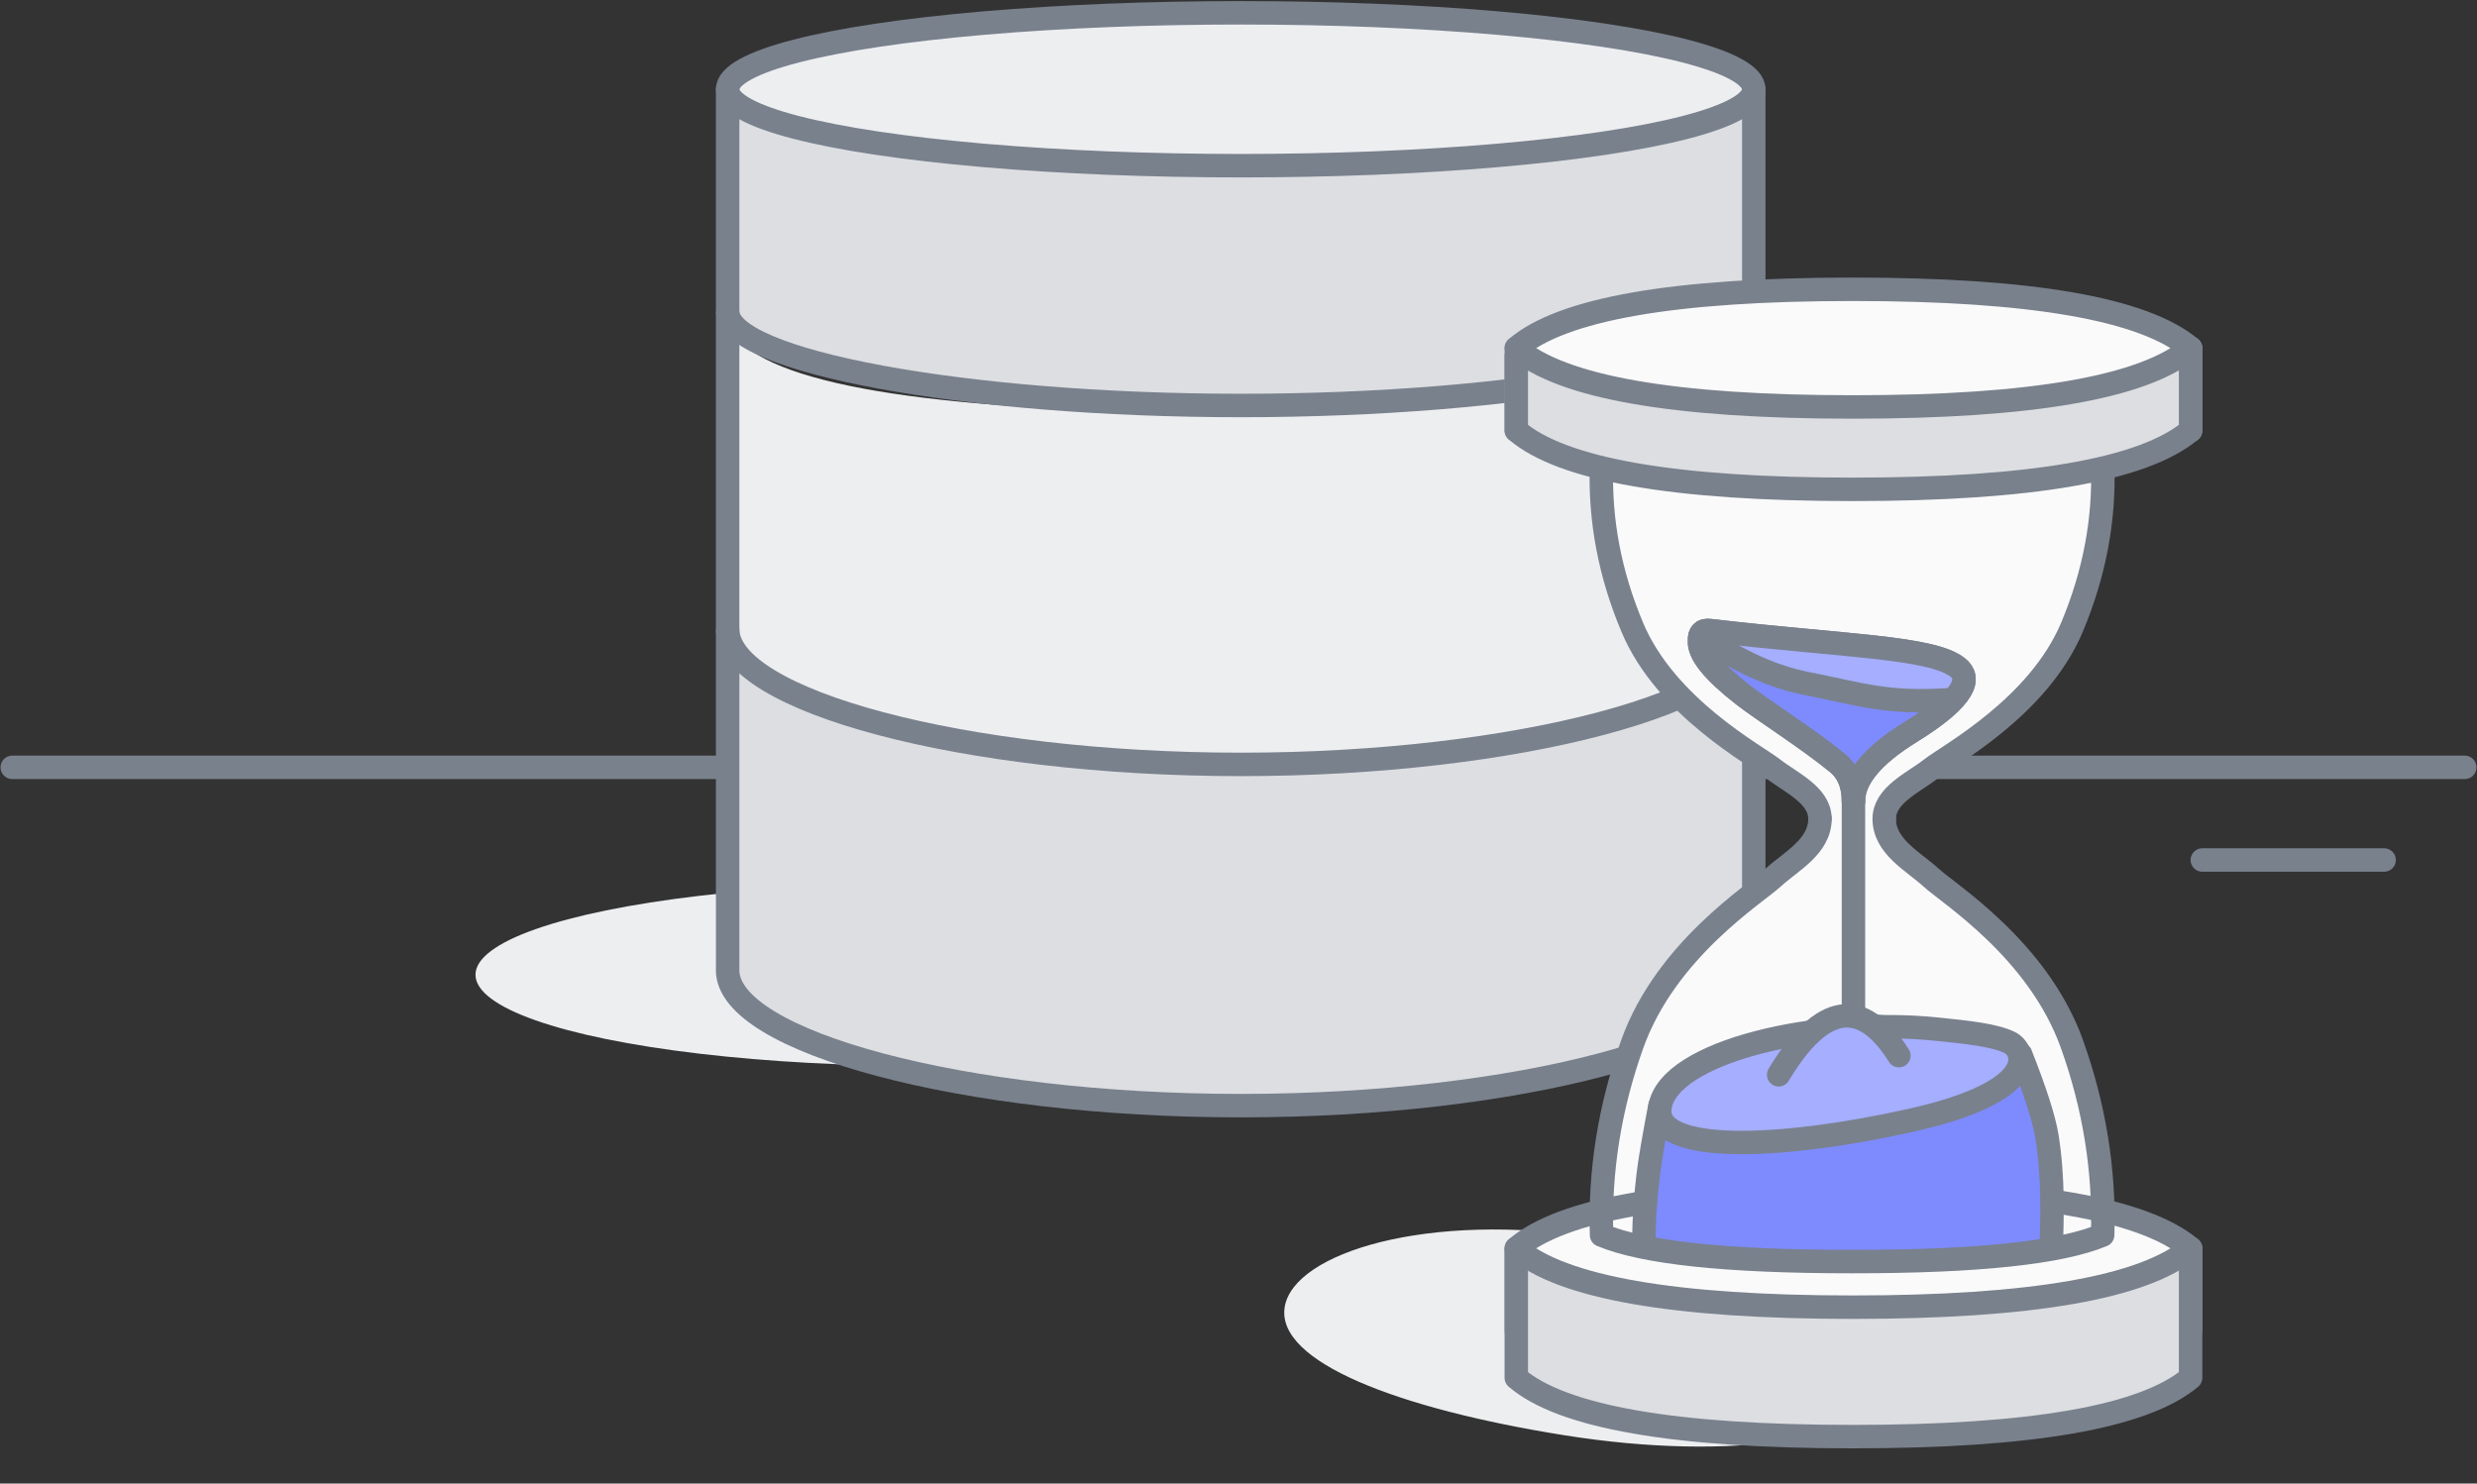 <svg width="202" height="121" xmlns="http://www.w3.org/2000/svg"><rect width="100%" height="100%" fill="#333333" stroke="none"/><g transform="translate(1 2)" fill="none" fill-rule="evenodd"><ellipse fill="#EDEEF0" cx="74.357" cy="77.502" rx="36.581" ry="7.438"/><path d="M126.642 115.073c13.694 2.176 25.365.333 26.067-4.117.703-4.45-9.83-9.822-23.523-11.999-13.695-2.176-24.718 1.208-25.42 5.659-.703 4.45 9.182 8.28 22.876 10.457z" fill="#EDEEF0"/><path stroke="#79818D" stroke-width="1.913" stroke-linecap="round" stroke-linejoin="round" d="M0 60.586h200m-21.399 7.558h14.824"/><g transform="translate(58.1)"><path d="M.956 25.562 0 52.556c9.404 5.999 23.152 8.878 41.243 8.638 18.092-.24 32.238-3.16 42.439-8.758V24.003c-4.941 5.199-19.087 7.758-42.439 7.678-23.351-.08-36.78-2.12-40.287-6.119z" fill="#EDEEF0"/><path d="M.24 6.598c5.817 2.64 19.246 4.28 40.286 4.92 21.04.64 35.505-1 43.395-4.92v17.876c-10.121 4.96-24.586 7.159-43.395 6.599-18.809-.56-32.237-2.76-40.287-6.599V6.598zm83.681 72.104c-5.42 6.318-19.844 9.477-43.275 9.477-23.431 0-36.9-3.599-40.407-10.797V51.948c8.448 5.599 22.395 8.438 41.841 8.518 19.446.08 33.393-2.76 41.841-8.518v26.754z" fill="#DCDEE1"/><ellipse stroke="#79818D" stroke-width="1.913" fill="#EDEEF0" stroke-linejoin="round" cx="42.08" cy="5.279" rx="41.841" ry="6.235"/><path d="M83.921 23.395c0 4.056-19.26 7.678-41.84 7.678C19.5 31.073.238 27.45.238 23.395m83.683 25.913c0 5.831-19.26 11.038-41.84 11.038C19.5 60.346.238 55.139.238 49.308m83.683 27.834c0 5.83-19.26 11.037-41.84 11.037C19.5 88.18.238 82.973.238 77.142" stroke="#79818D" stroke-width="1.913" stroke-linejoin="round"/><path stroke="#79818D" stroke-width="1.913" fill="#D8D8D8" stroke-linecap="round" stroke-linejoin="round" d="M.239 77.022V5.279m83.682 71.743V5.279"/></g><path d="M129.588 36.232c8.182 1.12 14.717 1.68 19.605 1.68s11.981-.56 21.28-1.68c-.62 7.64-1.936 13.04-3.946 16.196-3.015 4.734-12.53 9.916-13.628 11.397-.733.988-.095 2.507 1.913 4.559 5.67 4.462 9.376 8.261 11.117 11.397 1.742 3.136 3.257 8.735 4.543 16.796-9.324-.88-16.258-1.32-20.8-1.32-4.543 0-11.238.44-20.084 1.32.76-5.313 1.437-8.952 2.032-10.917 1.654-5.46 4.409-9.02 13.27-17.276 1.132-1.056 1.97-2.255 2.51-3.6-1.403-1.718-2.519-2.918-3.347-3.598-4.964-4.076-8.972-7.045-10.64-9.718-2.085-3.343-3.36-8.422-3.825-15.236z" stroke="#79818D" stroke-width=".5" fill="#FAFAFA"/><path stroke="#979797" stroke-width="1.913" stroke-linecap="round" stroke-linejoin="round" d="M122.654 99.817v6.718m54.991-6.718v6.718"/><path d="M122.654 110.374V99.937c10.88.88 20.024 1.32 27.433 1.32 8.268 0 17.454-.44 27.558-1.32v10.437c-3.807 3.2-12.993 4.8-27.558 4.8s-23.71-1.6-27.433-4.8z" stroke="#79818D" stroke-width="1.913" fill="#DCDEE1" stroke-linejoin="round"/><path d="M122.654 99.817c3.724-3.2 12.868-4.8 27.433-4.8s23.751 1.6 27.558 4.8c-3.807 3.199-12.993 4.799-27.558 4.799s-23.71-1.6-27.433-4.8z" stroke="#79818D" stroke-width="1.913" fill="#FAFAFA" stroke-linejoin="round"/><g stroke="#79818D"><path d="M150.15 80.861c-6.695 1.2-11.078 2.8-13.15 4.799-2.073 2-3.467 6.718-4.185 14.157l16.378 1.08 17.095-.96c-.558-8.158-1.275-13.237-2.152-15.237-.876-2-5.539-3.279-13.987-3.839z" stroke-width=".5" fill="#7E8BFF"/><path d="M149.93 100.896c-10.122 0-16.896-.72-20.323-2.16-.16-5.278.677-10.477 2.51-15.595 2.75-7.679 10.042-12.238 11.477-13.557 1.434-1.32 3.825-2.52 3.825-4.8" stroke-width="1.913" stroke-linecap="round" stroke-linejoin="round"/><path d="M149.93 34.072c-10.122 0-16.896.612-20.323 1.837-.16 4.49.677 8.91 2.51 13.264 2.75 6.53 10.042 10.408 11.477 11.53 1.434 1.123 3.825 2.143 3.825 4.082m2.731 36.111c10.121 0 16.895-.72 20.322-2.16.16-5.278-.677-10.477-2.51-15.595-2.75-7.679-10.042-12.238-11.477-13.557-1.434-1.32-3.825-2.52-3.825-4.8" stroke-width="1.913" stroke-linecap="round" stroke-linejoin="round"/><path d="M150.15 34.072c10.121 0 16.895.612 20.322 1.837.16 4.49-.677 8.91-2.51 13.264-2.75 6.53-10.042 10.408-11.477 11.53-1.434 1.123-3.825 2.143-3.825 4.082" stroke-width="1.913" stroke-linecap="round" stroke-linejoin="round"/></g><path stroke="#979797" stroke-width="1.913" stroke-linecap="round" stroke-linejoin="round" d="M122.654 26.394v6.718m54.991-6.718v6.718"/><path d="M122.654 33.112v-6.118c10.88.88 20.024 1.32 27.433 1.32 8.268 0 17.454-.44 27.558-1.32v6.118c-3.807 3.2-12.993 4.8-27.558 4.8s-23.71-1.6-27.433-4.8z" stroke="#79818D" stroke-width="1.913" fill="#DCDEE1" stroke-linejoin="round"/><path d="M122.654 26.394c3.724-3.2 12.868-4.799 27.433-4.799s23.751 1.6 27.558 4.799c-3.807 3.2-12.993 4.799-27.558 4.799s-23.71-1.6-27.433-4.8z" stroke="#79818D" stroke-width="1.913" fill="#FAFAFA" stroke-linejoin="round"/><path d="M137.597 50.268c-.08 1.04 1.116 2.52 3.587 4.44 1.64 1.273 5.251 3.548 7.65 5.518.877.72 1.315 1.76 1.315 3.12 0-1.84 1.555-3.72 4.663-5.64 4.662-2.879 4.9-4.44 3.825-5.278-2.152-1.68-9.395-1.73-20.203-3-.59-.069-.869.211-.837.84z" stroke="#79818D" stroke-width="1.913" fill="#7E8BFF" stroke-linejoin="round"/><path d="M139.988 49.668c10.506.956 16.603 1.715 18.29 2.28 1.688.564.97 1.604-2.151 3.12-6.316-.46-10.46-1.02-12.433-1.68-1.972-.66-3.208-1.9-3.706-3.72z" fill="#A5AEFF"/><path d="M137.836 49.908c2.925 2.026 5.755 3.306 8.488 3.84 4.304.84 6.455 1.68 11.715 1.32m-7.889 8.277v17.396" stroke="#79818D" stroke-width="1.913" stroke-linecap="round" stroke-linejoin="round"/><path d="M137.597 50.268c-.08 1.04 1.116 2.52 3.587 4.44 1.64 1.273 5.251 3.548 7.65 5.518.877.72 1.315 1.76 1.315 3.12 0-1.84 1.555-3.72 4.663-5.64 4.662-2.879 4.9-4.44 3.825-5.278-2.152-1.68-9.395-1.73-20.203-3-.59-.069-.869.211-.837.84z" stroke="#79818D" stroke-width="1.913" stroke-linejoin="round"/><path d="M162.874 83.02c-1.262-.6-3.407-.823-5.904-1.08-9.612-.985-21.887 1.779-22.6 6.36-.598 3.838 9.683 3.479 20.442 1.08 10.759-2.4 9.324-5.76 8.062-6.36z" stroke="#79818D" stroke-width="1.913" fill="#A5AEFF" stroke-linecap="round" stroke-linejoin="round"/><path d="M144.053 85.66c3.506-5.839 6.774-6.359 9.802-1.56" stroke="#79818D" stroke-width="1.913" fill="#A5AEFF" stroke-linecap="round" stroke-linejoin="round"/><path d="M134.37 88.18c-.505 2.636-.824 4.515-.957 5.638-.37 3.113-.359 5.24-.359 5.759m30.724-15.597c1.203 3.045 1.92 5.284 2.151 6.719.555 3.44.408 6.732.36 8.878" stroke="#79818D" stroke-width="1.913" stroke-linecap="round" stroke-linejoin="round"/></g></svg>